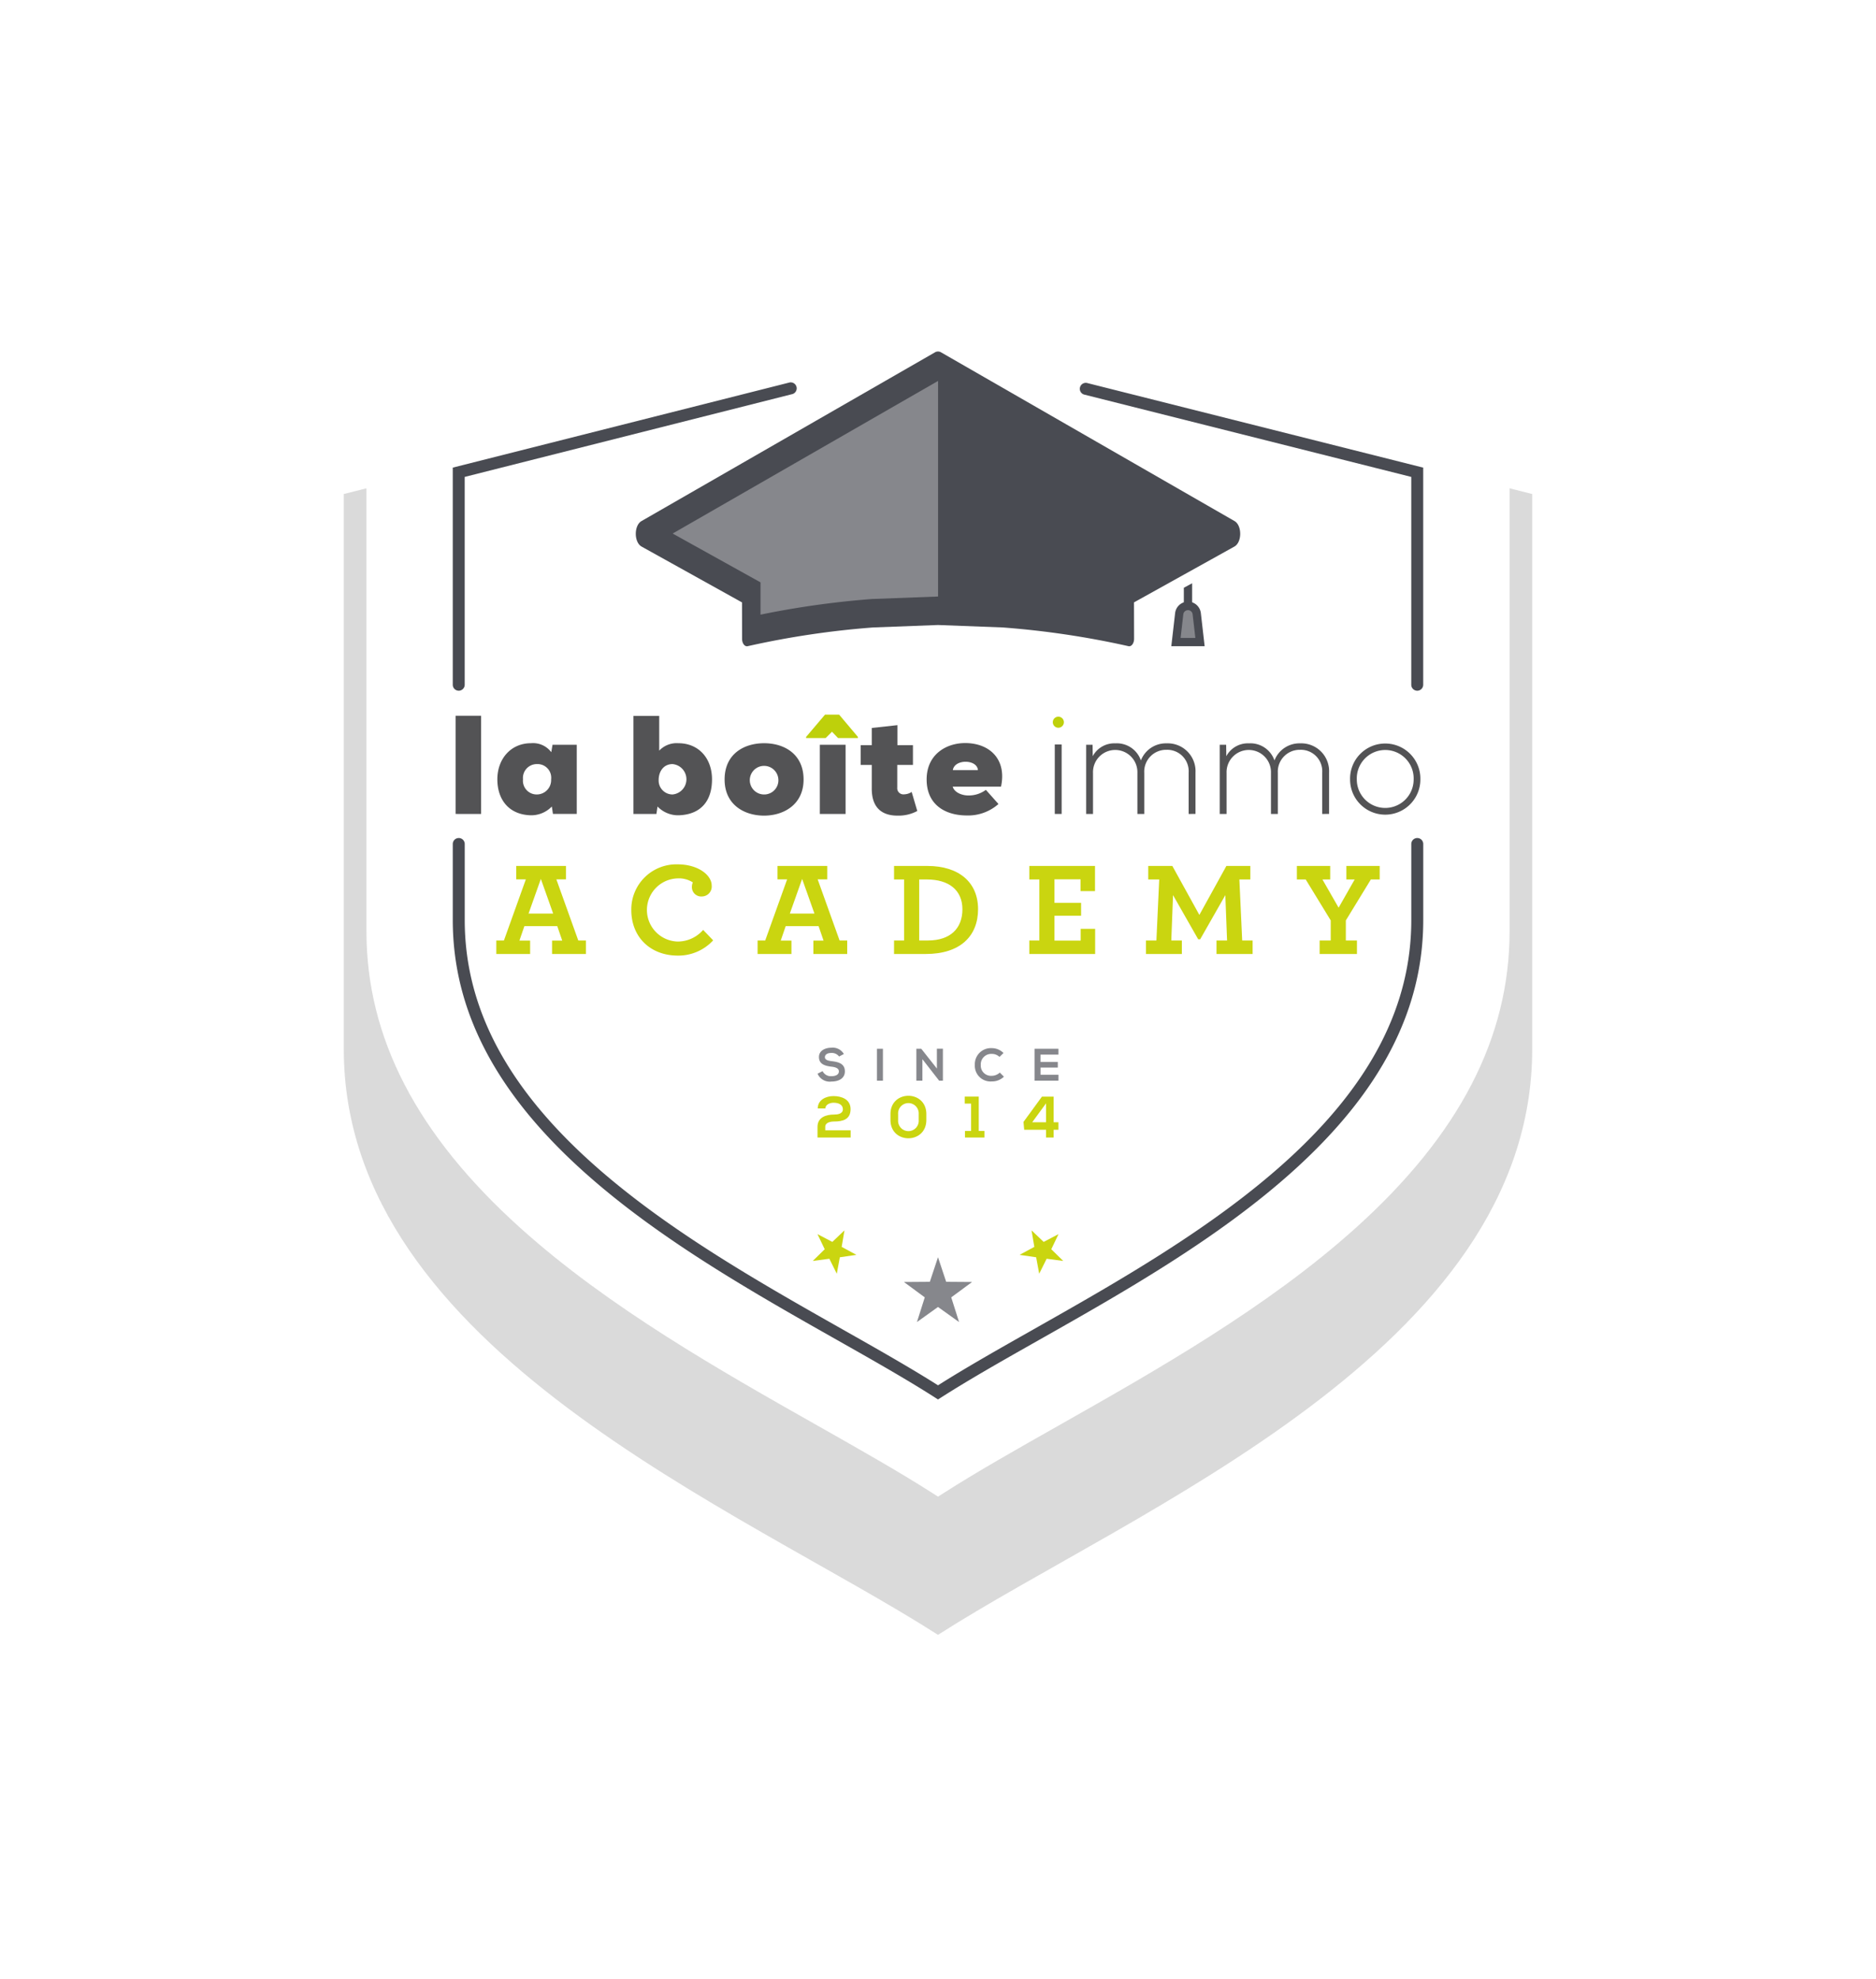 <svg xmlns="http://www.w3.org/2000/svg" xmlns:xlink="http://www.w3.org/1999/xlink" width="376.521" height="397.087" viewBox="0 0 376.521 397.087">
  <defs>
    <filter id="Tracé_28845" x="0" y="0" width="376.521" height="397.087" filterUnits="userSpaceOnUse">
      <feOffset dy="23" input="SourceAlpha"/>
      <feGaussianBlur stdDeviation="23" result="blur"/>
      <feFlood flood-color="#40527c" flood-opacity="0.298"/>
      <feComposite operator="in" in2="blur"/>
      <feComposite in="SourceGraphic"/>
    </filter>
  </defs>
  <g id="logo_lbi_academy" data-name="logo lbi academy" transform="translate(69 46)">
    <g transform="matrix(1, 0, 0, 1, -69, -46)" filter="url(#Tracé_28845)">
      <path id="Tracé_28845-2" data-name="Tracé 28845" d="M119.26,0,0,30.144v111.4c0,60.416,79.978,92.4,119.26,117.544,39.282-25.146,119.26-57.129,119.26-117.544V30.144Z" transform="translate(69 46)" fill="#dadada"/>
    </g>
    <g id="Groupe_18217" data-name="Groupe 18217" transform="translate(4.551 5.058)">
      <path id="Tracé_28846" data-name="Tracé 28846" d="M134.213,23.462,21.6,51.926V157.115c0,57.048,75.52,87.249,112.613,110.993,37.093-23.744,112.613-53.944,112.613-110.993V51.926Z" transform="translate(-19.503 -21.299)" fill="#fff"/>
      <path id="Tracé_28847" data-name="Tracé 28847" d="M129.5,265.733l-1.13-.724c-6.634-4.247-14.6-8.751-23.024-13.521C85.686,240.365,63.406,227.757,45.7,211.837c-20.8-18.71-30.917-38.2-30.917-59.586V45.429L129.5,16.435l.514.13,114.2,28.864V152.251c0,21.385-10.113,40.876-30.917,59.586-17.7,15.92-39.982,28.528-59.639,39.651-8.428,4.77-16.39,9.274-23.024,13.521ZM18.98,48.694V152.251c0,20.128,9.659,38.6,29.527,56.468,17.362,15.614,39.43,28.1,58.9,39.12,8.01,4.533,15.6,8.828,22.089,12.921,6.489-4.093,14.079-8.388,22.089-12.921,19.471-11.018,41.539-23.505,58.9-39.12,19.869-17.87,29.528-36.34,29.528-56.468V48.694L129.5,20.76Z" transform="translate(-14.787 -16.435)" fill="#fff"/>
    </g>
    <g id="Groupe_18218" data-name="Groupe 18218" transform="translate(21.875 30.719)">
      <path id="Tracé_28848" data-name="Tracé 28848" d="M72.28,161.715a1.2,1.2,0,0,1-1.2-1.2V116.943l67.6-17.087a1.2,1.2,0,0,1,.587,2.323l-65.793,16.63v41.708A1.2,1.2,0,0,1,72.28,161.715Z" transform="translate(-71.082 -99.818)" fill="#494b52"/>
      <path id="Tracé_28849" data-name="Tracé 28849" d="M547.892,162a1.2,1.2,0,0,1-1.2-1.2V119.092l-65.555-16.5a1.2,1.2,0,1,1,.585-2.324l67.365,16.961V160.8A1.2,1.2,0,0,1,547.892,162Z" transform="translate(-354.319 -100.101)" fill="#494b52"/>
    </g>
    <path id="Tracé_28850" data-name="Tracé 28850" d="M168.467,509.672l-.646-.414c-5.68-3.636-12.486-7.488-19.693-11.565-16.764-9.486-35.764-20.238-50.836-33.793-17.637-15.862-26.211-32.366-26.211-50.454V398.2a1.2,1.2,0,0,1,2.4,0v15.25c0,17.37,8.314,33.291,25.417,48.672,14.877,13.38,33.756,24.063,50.413,33.489,6.965,3.942,13.56,7.673,19.159,11.222,5.6-3.548,12.193-7.28,19.158-11.222,16.657-9.426,35.536-20.109,50.414-33.489,17.1-15.382,25.417-31.3,25.417-48.672V398.2a1.2,1.2,0,1,1,2.4,0v15.25c0,18.088-8.573,34.592-26.211,50.454-15.072,13.555-34.072,24.307-50.836,33.793-7.206,4.078-14.013,7.93-19.693,11.565Z" transform="translate(-49.207 -274.824)" fill="#494b52"/>
    <g id="Groupe_18219" data-name="Groupe 18219" transform="translate(30.611 127.461)">
      <path id="Tracé_28851" data-name="Tracé 28851" d="M99.47,430.181H101l4.4-12.27h-1.933v-2.685h9.988v2.685h-1.933l4.4,12.27h1.531v2.712h-6.793v-2.685h2.041l-.993-2.9h-6.605l-.993,2.9h2.148v2.685H99.47Zm11.411-5.4-2.47-6.954-2.47,6.954Z" transform="translate(-99.47 -414.904)" fill="#cad510"/>
      <path id="Tracé_28852" data-name="Tracé 28852" d="M187.508,423.336a9.047,9.047,0,0,1,9.29-9.156c4.108,0,6.847,2.148,6.847,4.269a1.992,1.992,0,0,1-1.933,2.175,1.87,1.87,0,0,1-2.041-1.906,2.2,2.2,0,0,1,.188-.913,5.155,5.155,0,0,0-3.141-.805,6.34,6.34,0,0,0,.134,12.673,6.773,6.773,0,0,0,5.075-2.336l2.014,2.094a9.494,9.494,0,0,1-7.089,3.061C191.4,432.492,187.508,428.84,187.508,423.336Z" transform="translate(-160.415 -414.18)" fill="#cad510"/>
      <path id="Tracé_28853" data-name="Tracé 28853" d="M269.874,430.181h1.53l4.4-12.27h-1.933v-2.685h9.988v2.685H281.93l4.4,12.27h1.53v2.712H281.07v-2.685h2.041l-.993-2.9h-6.605l-.994,2.9h2.148v2.685h-6.793Zm11.411-5.4-2.47-6.954-2.47,6.954Z" transform="translate(-217.433 -414.904)" fill="#cad510"/>
      <path id="Tracé_28854" data-name="Tracé 28854" d="M358.871,430.181h2.014V417.938h-2.014v-2.712h6.685c6.39,0,10.176,3.33,10.176,8.673,0,5.4-3.571,8.995-10.5,8.995h-6.364Zm6.793,0c4.564,0,6.927-2.47,6.927-6.256,0-3.866-2.739-5.987-7.142-5.987h-1.531v12.243Z" transform="translate(-279.042 -414.904)" fill="#cad510"/>
      <path id="Tracé_28855" data-name="Tracé 28855" d="M447.083,430.181H449.1V417.938h-2.014v-2.712h13.183v5.048h-2.9v-2.363h-5.236v4.726h5.343v2.578h-5.343v4.994h5.263v-2.363h2.9v5.048h-13.21Z" transform="translate(-340.107 -414.904)" fill="#cad510"/>
      <path id="Tracé_28856" data-name="Tracé 28856" d="M523.165,430.181h2.095l.564-12.243h-2.2v-2.712h4.833l5.424,9.827,5.424-9.827h4.806v2.712h-2.2l.564,12.243h2.094v2.712h-7.249v-2.712h2.121l-.349-9.1-5.048,8.861h-.4l-5.048-8.861-.349,9.1h2.121v2.712h-7.2Z" transform="translate(-392.775 -414.904)" fill="#cad510"/>
      <path id="Tracé_28857" data-name="Tracé 28857" d="M626.15,430.181h2.228v-4.027l-5.021-8.216h-1.772v-2.712h6.686v2.712h-1.557l3.249,5.665,3.222-5.665H631.52v-2.712h6.686v2.712h-1.772l-5.021,8.216v4.027h2.229v2.712H626.15Z" transform="translate(-460.907 -414.904)" fill="#cad510"/>
    </g>
    <g id="Groupe_18220" data-name="Groupe 18220" transform="translate(95.086 164.252)">
      <path id="Tracé_28858" data-name="Tracé 28858" d="M313.3,535.5a1.836,1.836,0,0,0-1.52-.715c-.9,0-1.328.375-1.328.851,0,.559.659.715,1.428.806,1.337.165,2.582.513,2.582,2.042,0,1.429-1.263,2.042-2.691,2.042a2.661,2.661,0,0,1-2.792-1.574l1.006-.522a1.827,1.827,0,0,0,1.8,1.016c.76,0,1.474-.265,1.474-.961,0-.6-.632-.851-1.483-.943-1.309-.156-2.517-.5-2.517-1.941,0-1.318,1.3-1.858,2.48-1.868A2.591,2.591,0,0,1,314.259,535Z" transform="translate(-308.977 -533.728)" fill="#86878c"/>
      <path id="Tracé_28859" data-name="Tracé 28859" d="M347.7,540.851v-6.408h1.2v6.408Z" transform="translate(-335.78 -534.223)" fill="#86878c"/>
      <path id="Tracé_28860" data-name="Tracé 28860" d="M377.538,534.412h1.208v6.418H378v.009l-3.369-4.33v4.321h-1.209v-6.409h.98l3.14,3.973Z" transform="translate(-353.587 -534.201)" fill="#86878c"/>
      <path id="Tracé_28861" data-name="Tracé 28861" d="M417.4,539.757a3.378,3.378,0,0,1-2.435.952,3.151,3.151,0,0,1-3.4-3.305,3.226,3.226,0,0,1,3.4-3.378,3.307,3.307,0,0,1,2.353.98l-.806.778a2.2,2.2,0,0,0-1.547-.6,2.1,2.1,0,0,0-2.207,2.225,2.054,2.054,0,0,0,2.207,2.17,2.36,2.36,0,0,0,1.611-.65Z" transform="translate(-379.998 -533.934)" fill="#86878c"/>
      <path id="Tracé_28862" data-name="Tracé 28862" d="M455.294,540.851h-4.8v-6.408h4.8v1.172h-3.6v1.474h3.47v1.126H451.7v1.447h3.6Z" transform="translate(-406.944 -534.223)" fill="#86878c"/>
      <path id="Tracé_28863" data-name="Tracé 28863" d="M309.013,567.778c.011-1.736,1.654-2.487,3.167-2.487,1.642,0,3.425.669,3.425,2.616,0,2.088-1.572,2.487-3.3,2.487-.68,0-1.783.176-1.783,1.068v.7h5.1v1.443h-6.652V571.45c0-1.889,1.713-2.452,3.331-2.452.622,0,1.76-.105,1.76-1.056,0-.891-.809-1.313-1.865-1.313-.81,0-1.643.41-1.654,1.149Z" transform="translate(-308.977 -555.578)" fill="#cad510"/>
      <path id="Tracé_28864" data-name="Tracé 28864" d="M356.531,568.769c0-4.9,7.2-4.892,7.2,0v1.185c0,4.892-7.2,4.9-7.2,0Zm1.537,1.185a2.071,2.071,0,1,0,4.129,0v-1.185a2.069,2.069,0,1,0-4.129,0Z" transform="translate(-341.897 -555.442)" fill="#cad510"/>
      <path id="Tracé_28865" data-name="Tracé 28865" d="M405.006,572.533h1.232v-5.49h-1.279v-1.407h2.816v6.9h1.138v1.314h-3.906Z" transform="translate(-375.421 -555.817)" fill="#cad510"/>
      <path id="Tracé_28866" data-name="Tracé 28866" d="M449.343,565.673v5.138h.962v1.5h-.962v1.56h-1.525v-1.56h-4.387l-.141-1.572,3.7-5.068Zm-1.525,5.138v-3.8l-2.78,3.8Z" transform="translate(-401.956 -555.842)" fill="#cad510"/>
    </g>
    <g id="Groupe_18221" data-name="Groupe 18221" transform="translate(94.124 200.915)">
      <path id="Tracé_28867" data-name="Tracé 28867" d="M372.147,670.383l1.641,4.932,5.2.037-4.184,3.085,1.571,4.955-4.227-3.026-4.227,3.026,1.571-4.955-4.184-3.085,5.2-.037Z" transform="translate(-347.01 -664.991)" fill="#86878c"/>
      <path id="Tracé_28868" data-name="Tracé 28868" d="M312.216,652.863l-.562,3.314,2.955,1.6-3.325.489-.609,3.305-1.493-3.011-3.332.442,2.4-2.35-1.45-3.032,2.978,1.559Z" transform="translate(-305.851 -652.863)" fill="#cad510"/>
      <path id="Tracé_28869" data-name="Tracé 28869" d="M443.144,652.863l.562,3.314-2.955,1.6,3.325.489.609,3.305,1.493-3.011,3.332.442-2.4-2.35,1.45-3.032-2.978,1.559Z" transform="translate(-399.236 -652.863)" fill="#cad510"/>
    </g>
    <g id="Groupe_18223" data-name="Groupe 18223" transform="translate(58.606 24.542)">
      <path id="Tracé_28870" data-name="Tracé 28870" d="M204.549,122.444l55.485-32,3.211,49.521-41.136,4.307-.325-11.418L203.33,125.33Z" transform="translate(-199.362 -87.156)" fill="#86878c"/>
      <path id="Tracé_28871" data-name="Tracé 28871" d="M290.43,130.094l20.147-11.2c1.549-.861,1.562-4.237.018-5.124L290.43,102.181l-14.893-8.562-23.828-13.7a1.194,1.194,0,0,0-1.234,0l-38.721,22.261-20.166,11.594c-1.543.887-1.531,4.263.018,5.124l20.148,11.2.014,7.3c0,.919.53,1.619,1.119,1.487a175.2,175.2,0,0,1,25.17-3.756l13.035-.494,13.035.494a175.688,175.688,0,0,1,25.2,3.755c.591.132,1.12-.574,1.119-1.5Zm-39.412-1.174-13.035.494-.045,0-.045,0a178.175,178.175,0,0,0-22.424,3.143v-6.48l-2.446-1.359-15.187-8.439,15.225-8.753,38.047-21.874v43.26Z" transform="translate(-190.437 -79.748)" fill="#494b52"/>
      <path id="Tracé_28872" data-name="Tracé 28872" d="M549.522,235.457h-1.663v-3.665l1.663-.894Z" transform="translate(-437.864 -184.383)" fill="#494b52"/>
      <g id="Groupe_18222" data-name="Groupe 18222" transform="translate(107.481 50.243)">
        <path id="Tracé_28873" data-name="Tracé 28873" d="M547.547,252.952h-4.826l.651-5.668a1.773,1.773,0,0,1,1.761-1.571h0a1.773,1.773,0,0,1,1.762,1.571Z" transform="translate(-541.788 -244.881)" fill="#86878c"/>
        <path id="Tracé_28874" data-name="Tracé 28874" d="M546.381,251.912H539.69l.758-6.595a2.6,2.6,0,0,1,5.176,0Zm-4.826-1.664h2.96l-.545-4.741a.942.942,0,0,0-1.871,0Z" transform="translate(-539.69 -243.01)" fill="#494b52"/>
      </g>
    </g>
    <g id="Groupe_18248" data-name="Groupe 18248" transform="translate(22.447 97.42)">
      <g id="Groupe_18247" data-name="Groupe 18247">
        <g id="Groupe_18246" data-name="Groupe 18246">
          <g id="Groupe_18225" data-name="Groupe 18225" transform="translate(0 0.225)">
            <g id="Groupe_18224" data-name="Groupe 18224">
              <path id="Tracé_28875" data-name="Tracé 28875" d="M78.055,317.293v19.7H72.94v-19.7Z" transform="translate(-72.94 -317.293)" fill="#535355"/>
            </g>
          </g>
          <g id="Groupe_18227" data-name="Groupe 18227" transform="translate(8.375 5.733)">
            <g id="Groupe_18226" data-name="Groupe 18226">
              <path id="Tracé_28876" data-name="Tracé 28876" d="M111.226,335.5h4.862v13.883H111.31l-.225-1.49a5.722,5.722,0,0,1-4.581,1.743c-4.075-.253-6.351-3.148-6.351-7.195,0-4.1,2.7-7.251,6.745-7.251a4.566,4.566,0,0,1,4.075,1.8Zm-5.93,6.941a2.759,2.759,0,0,0,2.782,3.035,2.882,2.882,0,0,0,2.867-3.035,2.743,2.743,0,0,0-2.867-3.063A2.783,2.783,0,0,0,105.3,342.443Z" transform="translate(-100.153 -335.192)" fill="#535355"/>
            </g>
          </g>
          <g id="Groupe_18229" data-name="Groupe 18229" transform="translate(35.69 0.253)">
            <g id="Groupe_18228" data-name="Groupe 18228">
              <path id="Tracé_28877" data-name="Tracé 28877" d="M194.085,324.354a4.8,4.8,0,0,1,3.85-1.49c4.047,0,6.745,3.007,6.745,7.251,0,4.384-2.276,6.942-6.352,7.195a5.721,5.721,0,0,1-4.581-1.743l-.225,1.49h-4.609V317.384h5.171Zm-.113,5.9a2.792,2.792,0,0,0,2.782,2.895,3.062,3.062,0,0,0,0-6.1C194.928,327.052,193.972,328.57,193.972,330.256Z" transform="translate(-188.914 -317.384)" fill="#535355"/>
            </g>
          </g>
          <g id="Groupe_18231" data-name="Groupe 18231" transform="translate(53.985 5.733)">
            <g id="Groupe_18230" data-name="Groupe 18230">
              <path id="Tracé_28878" data-name="Tracé 28878" d="M264.212,342.471c0,5.059-4.019,7.251-7.925,7.251-3.991,0-7.925-2.192-7.925-7.251,0-5.143,3.906-7.279,7.925-7.279C260.39,335.192,264.212,337.412,264.212,342.471Zm-5.059,0a2.87,2.87,0,1,0-2.867,3.007A2.848,2.848,0,0,0,259.154,342.471Z" transform="translate(-248.362 -335.192)" fill="#535355"/>
            </g>
          </g>
          <g id="Groupe_18233" data-name="Groupe 18233" transform="translate(73.095 6.043)">
            <g id="Groupe_18232" data-name="Groupe 18232">
              <path id="Tracé_28879" data-name="Tracé 28879" d="M315.629,350.08V336.2h-5.171V350.08Z" transform="translate(-310.458 -336.197)" fill="#535355"/>
            </g>
          </g>
          <g id="Groupe_18235" data-name="Groupe 18235" transform="translate(81.301 2.108)">
            <g id="Groupe_18234" data-name="Groupe 18234">
              <path id="Tracé_28880" data-name="Tracé 28880" d="M344.486,323.412v4.019h3.12v3.963h-3.148v4.553a1.234,1.234,0,0,0,1.377,1.349,2.933,2.933,0,0,0,1.518-.478l1.124,3.822a7.968,7.968,0,0,1-3.991.927c-2.754,0-5.227-1.265-5.143-5.621v-4.553h-2.22v-3.963h2.22v-3.457Z" transform="translate(-337.123 -323.412)" fill="#535355"/>
            </g>
          </g>
          <g id="Groupe_18237" data-name="Groupe 18237" transform="translate(94.537 5.705)">
            <g id="Groupe_18236" data-name="Groupe 18236">
              <path id="Tracé_28881" data-name="Tracé 28881" d="M395.056,343.841h-9.7c.365,1.237,1.967,1.771,3.092,1.771a5.752,5.752,0,0,0,3.569-1.124l2.529,2.839a9.185,9.185,0,0,1-6.323,2.3c-4.384,0-8.094-2.164-8.094-7.223s3.963-7.307,7.729-7.307C392.78,335.1,396.237,338.361,395.056,343.841Zm-4.637-3.316c-.14-2.192-4.693-2.276-5.03,0Z" transform="translate(-380.133 -335.101)" fill="#535355"/>
            </g>
          </g>
          <g id="Groupe_18239" data-name="Groupe 18239" transform="translate(120.251 5.986)">
            <g id="Groupe_18238" data-name="Groupe 18238">
              <path id="Tracé_28882" data-name="Tracé 28882" d="M463.689,336.014v13.94h1.377v-13.94Z" transform="translate(-463.689 -336.014)" fill="#535355"/>
            </g>
          </g>
          <g id="Groupe_18241" data-name="Groupe 18241" transform="translate(126.546 5.762)">
            <g id="Groupe_18240" data-name="Groupe 18240">
              <path id="Tracé_28883" data-name="Tracé 28883" d="M504.717,349.448V341.13a4.294,4.294,0,0,0-4.44-4.553,4.385,4.385,0,0,0-4.468,4.637v8.235h-1.377v-8.235a4.457,4.457,0,1,0-8.909,0v8.235h-1.377V335.565h1.293l.028,2.3a4.889,4.889,0,0,1,4.524-2.585,5.105,5.105,0,0,1,5.143,3.429,5.365,5.365,0,0,1,5.143-3.429,5.585,5.585,0,0,1,5.818,5.846v8.319Z" transform="translate(-484.145 -335.284)" fill="#535355"/>
            </g>
          </g>
          <g id="Groupe_18243" data-name="Groupe 18243" transform="translate(153.356 5.762)">
            <g id="Groupe_18242" data-name="Groupe 18242">
              <path id="Tracé_28884" data-name="Tracé 28884" d="M591.834,349.448V341.13a4.294,4.294,0,0,0-4.44-4.553,4.386,4.386,0,0,0-4.469,4.637v8.235h-1.377v-8.235a4.457,4.457,0,1,0-8.909,0v8.235h-1.377V335.565h1.293l.028,2.3a4.89,4.89,0,0,1,4.525-2.585,5.105,5.105,0,0,1,5.143,3.429,5.364,5.364,0,0,1,5.143-3.429,5.585,5.585,0,0,1,5.817,5.846v8.319Z" transform="translate(-571.262 -335.284)" fill="#535355"/>
            </g>
          </g>
          <g id="Groupe_18245" data-name="Groupe 18245" transform="translate(179.519 5.79)">
            <g id="Groupe_18244" data-name="Groupe 18244">
              <path id="Tracé_28885" data-name="Tracé 28885" d="M656.279,342.6a7.056,7.056,0,1,1,14.108,0,7.054,7.054,0,1,1-14.108,0Zm12.759,0a5.709,5.709,0,1,0-11.41,0,5.705,5.705,0,1,0,11.41,0Z" transform="translate(-656.279 -335.375)" fill="#535355"/>
            </g>
          </g>
          <path id="Tracé_28886" data-name="Tracé 28886" d="M308.141,316.562l3.766,4.469v.225h-3.991l-1.208-1.265-1.265,1.265h-3.935v-.225l3.794-4.469Z" transform="translate(-231.168 -316.562)" fill="#bed00b"/>
          <path id="Tracé_28887" data-name="Tracé 28887" d="M464.63,319.029a1.11,1.11,0,0,1-2.22,0A1.11,1.11,0,0,1,464.63,319.029Z" transform="translate(-342.553 -317.511)" fill="#bed00b"/>
        </g>
      </g>
    </g>
  </g>
</svg>

